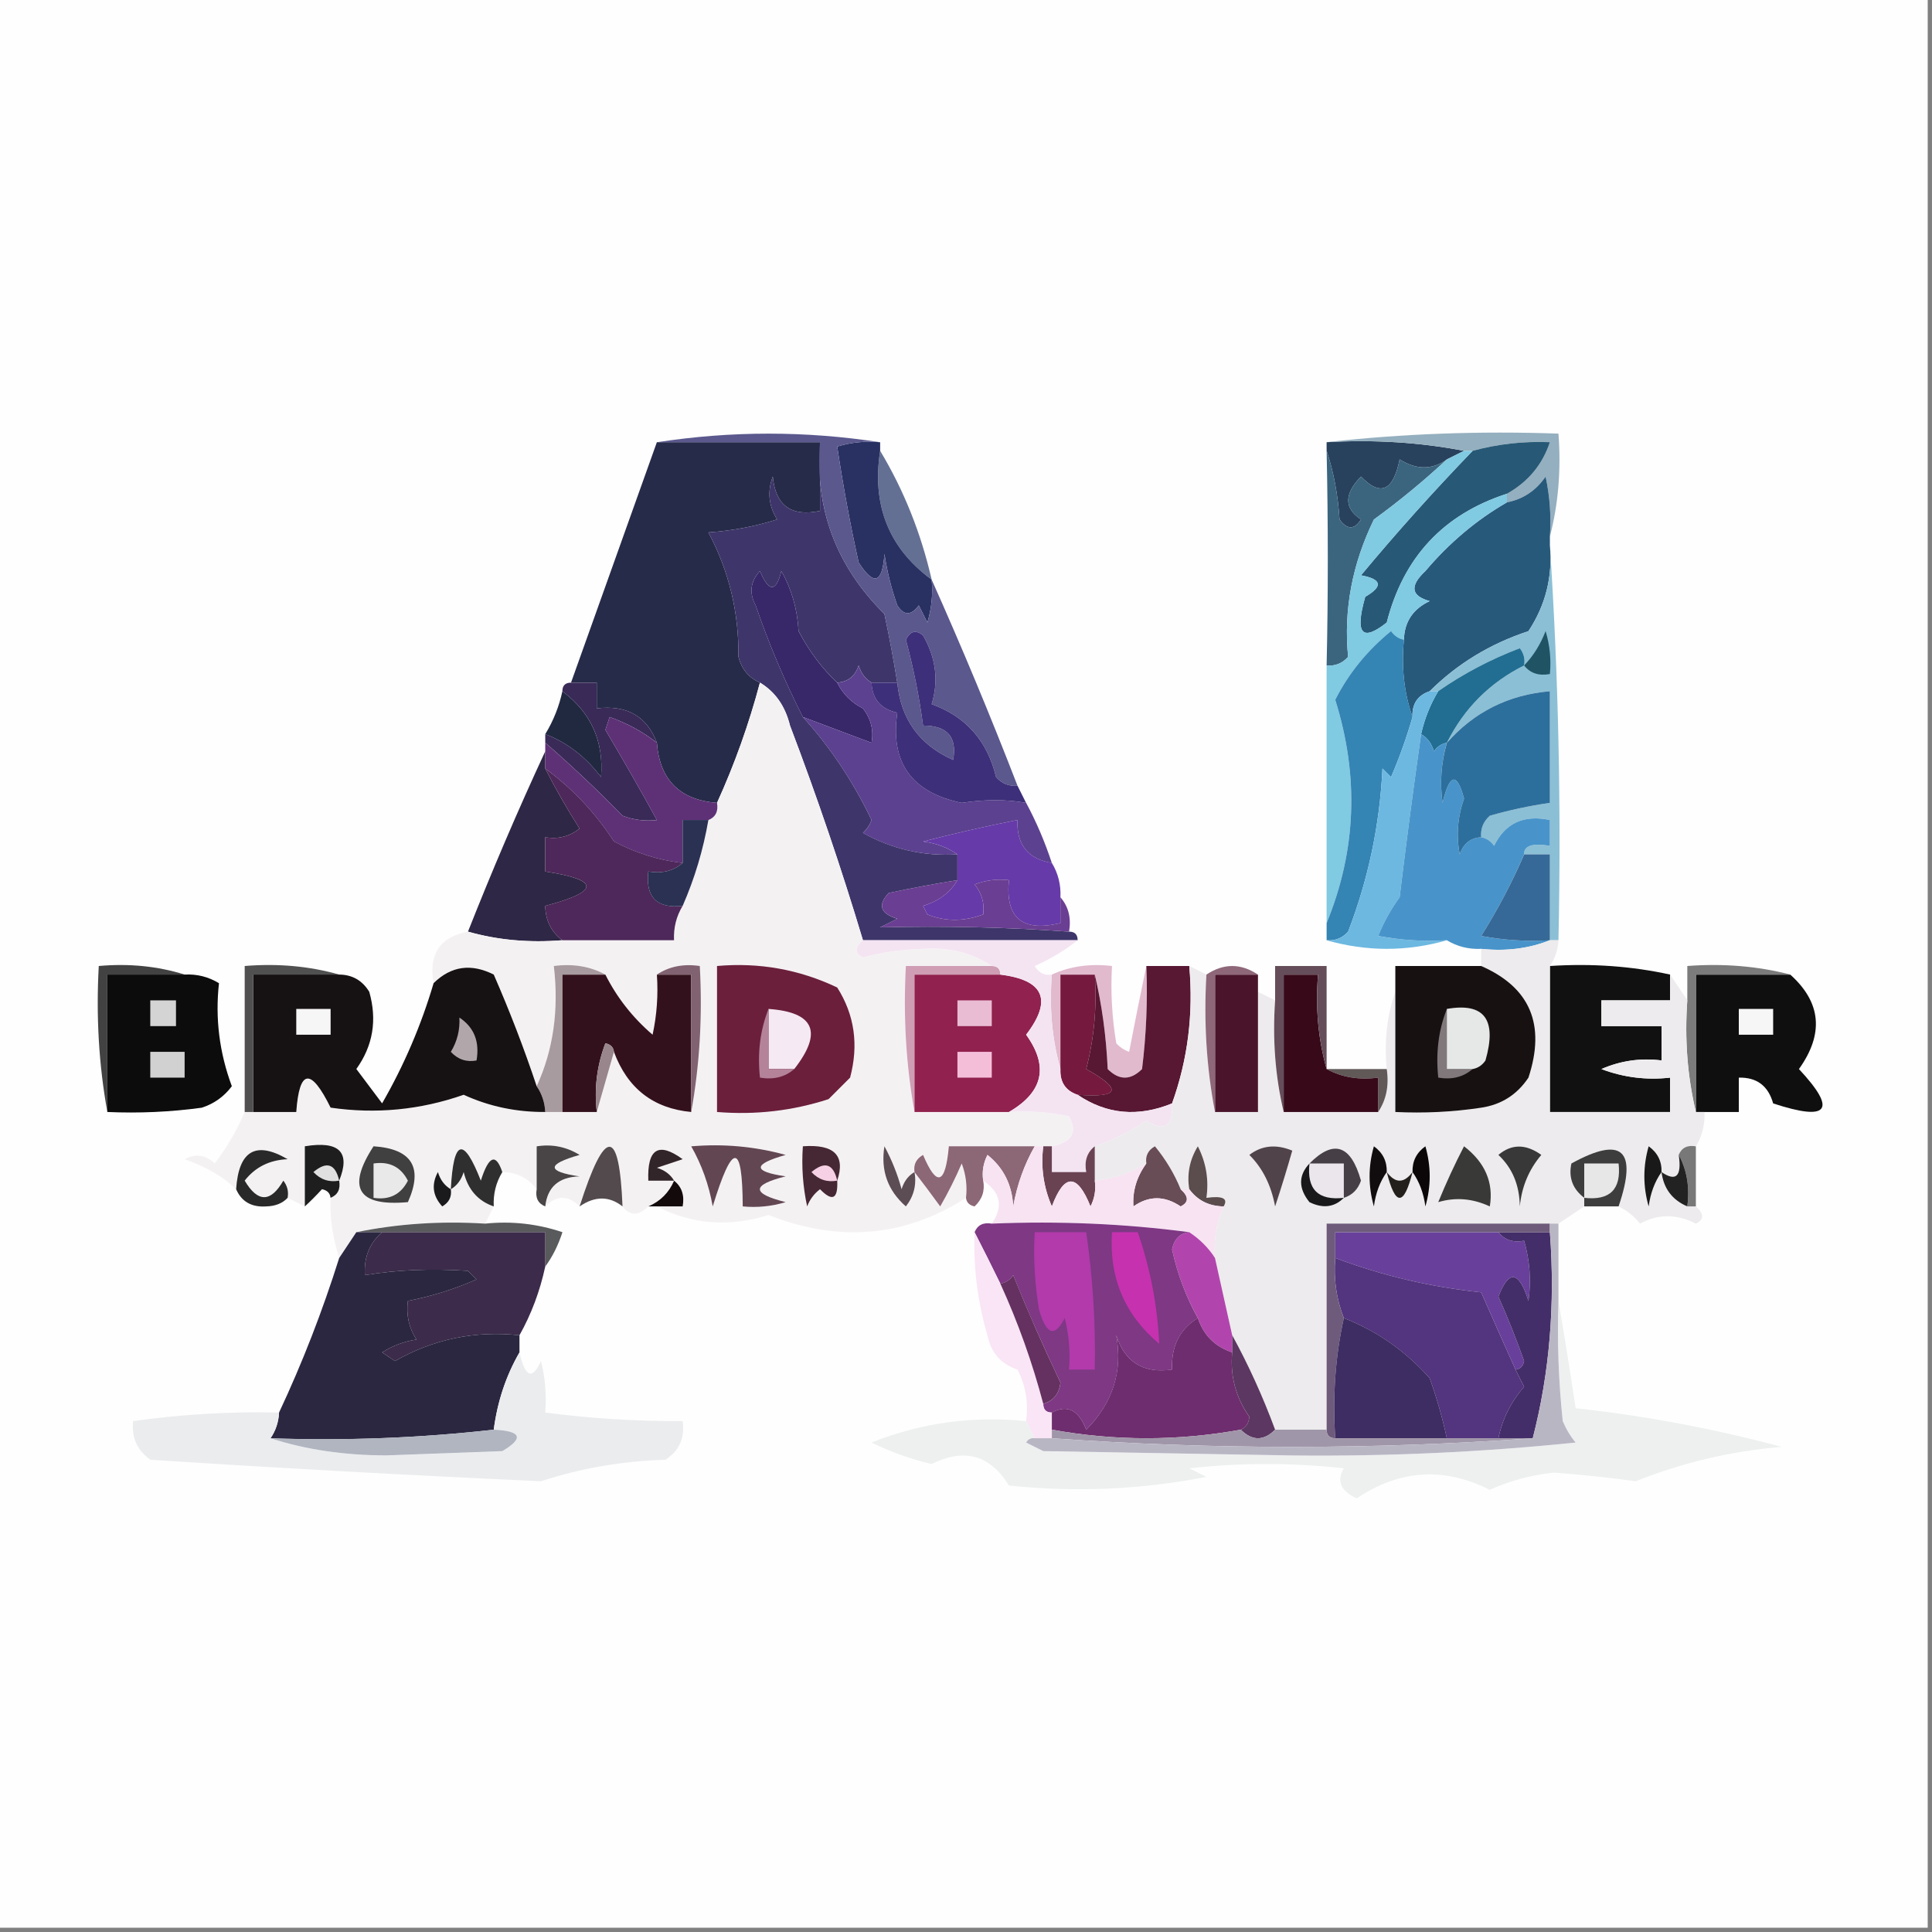 <svg width="32" height="32" viewBox="0 0 32 32" fill="none" xmlns="http://www.w3.org/2000/svg">
    <rect x="0" y="0" width="32" height="32" fill="#808080" stroke="none"/>
    <g clip-path="url(#clip0_2399_78)">
        <path fill-rule="evenodd" clip-rule="evenodd"
            d="M-0.071 -0.071C10.596 -0.071 21.262 -0.071 31.929 -0.071C31.929 10.595 31.929 21.262 31.929 31.929C21.262 31.929 10.596 31.929 -0.071 31.929C-0.071 21.262 -0.071 10.595 -0.071 -0.071Z"
            fill="#FEFEFE" />
        <path fill-rule="evenodd" clip-rule="evenodd"
            d="M21.973 7.467C21.973 7.419 21.973 7.372 21.973 7.324C22.759 7.279 23.518 7.326 24.249 7.467C24.154 7.514 24.059 7.561 23.965 7.609C23.722 7.785 23.462 7.785 23.182 7.609C23.077 8.133 22.864 8.228 22.542 7.893C22.261 8.182 22.261 8.419 22.542 8.604C22.432 8.777 22.314 8.777 22.187 8.604C22.161 8.197 22.09 7.818 21.973 7.467Z"
            fill="#28415D" />
        <path fill-rule="evenodd" clip-rule="evenodd"
            d="M21.973 7.324C23.227 7.183 24.508 7.136 25.813 7.182C25.858 7.78 25.811 8.349 25.671 8.889C25.694 8.554 25.671 8.222 25.6 7.893C25.439 8.127 25.226 8.269 24.96 8.32C24.96 8.273 24.96 8.225 24.96 8.178C25.311 7.981 25.548 7.697 25.671 7.324C25.235 7.306 24.808 7.353 24.391 7.467C24.344 7.467 24.296 7.467 24.249 7.467C23.518 7.326 22.759 7.279 21.973 7.324Z"
            fill="#94AFBF" />
        <path fill-rule="evenodd" clip-rule="evenodd"
            d="M24.96 8.178C23.909 8.518 23.245 9.229 22.969 10.311C22.556 10.639 22.438 10.496 22.613 9.884C22.912 9.711 22.888 9.593 22.542 9.529C23.131 8.821 23.748 8.134 24.391 7.467C24.808 7.353 25.235 7.306 25.671 7.324C25.548 7.696 25.311 7.981 24.96 8.178Z"
            fill="#275976" />
        <path fill-rule="evenodd" clip-rule="evenodd"
            d="M14.578 7.467C14.969 8.117 15.254 8.828 15.431 9.6C14.722 9.081 14.438 8.369 14.578 7.467Z"
            fill="#647093" />
        <path fill-rule="evenodd" clip-rule="evenodd"
            d="M14.578 7.325C14.578 7.372 14.578 7.42 14.578 7.467C14.438 8.37 14.723 9.081 15.431 9.6C15.454 9.842 15.43 10.079 15.36 10.311C15.313 10.217 15.265 10.122 15.218 10.027C15.091 10.199 14.972 10.199 14.862 10.027C14.764 9.751 14.693 9.466 14.649 9.174C14.617 9.663 14.475 9.711 14.222 9.316C14.08 8.675 13.962 8.035 13.867 7.396C14.099 7.326 14.336 7.302 14.578 7.325Z"
            fill="#283162" />
        <path fill-rule="evenodd" clip-rule="evenodd"
            d="M21.973 7.467C22.09 7.818 22.161 8.197 22.187 8.605C22.314 8.777 22.432 8.777 22.542 8.605C22.261 8.419 22.261 8.182 22.542 7.893C22.864 8.228 23.077 8.133 23.182 7.609C23.462 7.785 23.722 7.785 23.965 7.609C23.588 7.96 23.186 8.292 22.756 8.605C22.396 9.344 22.253 10.103 22.329 10.88C22.233 10.987 22.115 11.035 21.973 11.022C21.999 9.86 21.999 8.675 21.973 7.467Z"
            fill="#3B657E" />
        <path fill-rule="evenodd" clip-rule="evenodd"
            d="M25.671 8.889C25.671 8.937 25.671 8.984 25.671 9.031C25.719 9.548 25.601 10.022 25.316 10.454C24.683 10.662 24.138 10.994 23.68 11.449C23.48 11.516 23.385 11.659 23.395 11.876C23.256 11.479 23.209 11.053 23.253 10.596C23.262 10.298 23.404 10.085 23.68 9.956C23.369 9.87 23.345 9.704 23.609 9.458C24.003 8.992 24.454 8.612 24.96 8.32C25.226 8.269 25.439 8.127 25.6 7.894C25.671 8.222 25.694 8.554 25.671 8.889Z"
            fill="#27597B" />
        <path fill-rule="evenodd" clip-rule="evenodd"
            d="M24.249 7.467C24.296 7.467 24.344 7.467 24.391 7.467C23.748 8.134 23.131 8.821 22.542 9.529C22.888 9.593 22.912 9.712 22.613 9.885C22.438 10.496 22.556 10.639 22.969 10.311C23.245 9.229 23.909 8.518 24.96 8.178C24.96 8.225 24.96 8.273 24.96 8.32C24.454 8.612 24.004 8.991 23.609 9.458C23.346 9.704 23.369 9.87 23.68 9.956C23.404 10.085 23.262 10.298 23.253 10.596C23.166 10.58 23.095 10.533 23.04 10.454C22.643 10.778 22.335 11.157 22.116 11.591C22.513 12.857 22.465 14.089 21.973 15.289C21.973 13.867 21.973 12.445 21.973 11.022C22.115 11.035 22.233 10.987 22.329 10.88C22.253 10.103 22.396 9.344 22.756 8.605C23.186 8.292 23.588 7.96 23.965 7.609C24.059 7.562 24.154 7.514 24.249 7.467Z"
            fill="#80CAE2" />
        <path fill-rule="evenodd" clip-rule="evenodd"
            d="M25.671 9.031C25.813 11.187 25.86 13.368 25.813 15.573C25.766 15.573 25.718 15.573 25.671 15.573C25.671 15.099 25.671 14.625 25.671 14.151C25.529 14.151 25.387 14.151 25.244 14.151C25.238 14.008 25.38 13.961 25.671 14.009C25.671 13.867 25.671 13.725 25.671 13.582C25.238 13.491 24.93 13.633 24.747 14.009C24.692 13.93 24.621 13.883 24.533 13.867C24.521 13.725 24.569 13.607 24.675 13.511C25.004 13.417 25.336 13.346 25.671 13.298C25.671 12.682 25.671 12.065 25.671 11.449C24.984 11.508 24.415 11.793 23.964 12.302C24.25 11.733 24.676 11.306 25.244 11.022C25.263 10.917 25.239 10.822 25.173 10.738C24.69 10.92 24.239 11.157 23.822 11.449C23.775 11.449 23.727 11.449 23.68 11.449C24.138 10.994 24.683 10.662 25.316 10.454C25.601 10.022 25.719 9.548 25.671 9.031Z"
            fill="#8BBFD5" />
        <path fill-rule="evenodd" clip-rule="evenodd"
            d="M25.244 11.022C25.395 10.866 25.514 10.676 25.6 10.453C25.67 10.685 25.694 10.923 25.671 11.164C25.487 11.198 25.345 11.151 25.244 11.022Z"
            fill="#205465" />
        <path fill-rule="evenodd" clip-rule="evenodd"
            d="M10.88 7.324C11.781 7.324 12.681 7.324 13.582 7.324C13.582 7.703 13.582 8.083 13.582 8.462C13.104 8.563 12.844 8.373 12.8 7.893C12.707 8.14 12.731 8.377 12.871 8.604C12.5 8.721 12.121 8.792 11.733 8.818C12.074 9.457 12.24 10.144 12.231 10.88C12.285 11.085 12.403 11.227 12.587 11.306C12.405 11.992 12.168 12.656 11.876 13.298C11.259 13.249 10.927 12.918 10.88 12.302C10.714 11.863 10.382 11.673 9.884 11.733C9.884 11.591 9.884 11.449 9.884 11.306C9.742 11.306 9.6 11.306 9.458 11.306C9.931 9.981 10.405 8.653 10.88 7.324Z"
            fill="#262B49" />
        <path fill-rule="evenodd" clip-rule="evenodd"
            d="M13.867 11.307C13.959 11.493 14.101 11.636 14.293 11.734C14.425 11.903 14.473 12.092 14.436 12.303C14.056 12.16 13.677 12.018 13.298 11.876C12.998 11.285 12.737 10.669 12.516 10.027C12.405 9.822 12.428 9.632 12.587 9.458C12.735 9.812 12.853 9.812 12.942 9.458C13.112 9.76 13.207 10.092 13.227 10.454C13.403 10.789 13.617 11.074 13.867 11.307Z"
            fill="#382769" />
        <path fill-rule="evenodd" clip-rule="evenodd"
            d="M13.582 7.324C13.495 8.43 13.85 9.378 14.649 10.169C14.73 10.548 14.801 10.927 14.862 11.306C14.72 11.306 14.578 11.306 14.436 11.306C14.333 11.247 14.262 11.152 14.222 11.022C14.163 11.201 14.044 11.295 13.867 11.306C13.617 11.073 13.403 10.789 13.227 10.453C13.207 10.091 13.112 9.76 12.942 9.458C12.853 9.812 12.735 9.812 12.587 9.458C12.428 9.631 12.405 9.821 12.516 10.026C12.737 10.668 12.998 11.285 13.298 11.875C13.754 12.379 14.133 12.948 14.436 13.582C14.406 13.665 14.358 13.736 14.293 13.795C14.78 14.066 15.302 14.185 15.858 14.151C15.858 14.293 15.858 14.435 15.858 14.578C15.479 14.639 15.1 14.71 14.72 14.791C14.533 14.989 14.581 15.132 14.862 15.218C14.767 15.265 14.673 15.312 14.578 15.36C15.627 15.333 16.669 15.357 17.707 15.431C17.802 15.431 17.849 15.478 17.849 15.573C16.664 15.573 15.479 15.573 14.293 15.573C13.935 14.379 13.532 13.194 13.085 12.018C13.006 11.696 12.841 11.459 12.587 11.306C12.403 11.227 12.285 11.085 12.231 10.88C12.24 10.144 12.074 9.457 11.733 8.818C12.121 8.792 12.5 8.721 12.871 8.604C12.731 8.377 12.707 8.14 12.8 7.893C12.844 8.373 13.104 8.563 13.582 8.462C13.582 8.083 13.582 7.703 13.582 7.324Z"
            fill="#3E366A" />
        <path fill-rule="evenodd" clip-rule="evenodd"
            d="M25.244 11.022C24.677 11.305 24.25 11.732 23.965 12.302C23.877 12.318 23.806 12.365 23.751 12.444C23.712 12.314 23.64 12.219 23.538 12.159C23.594 11.906 23.689 11.669 23.822 11.448C24.24 11.157 24.69 10.92 25.173 10.737C25.239 10.822 25.263 10.917 25.244 11.022Z"
            fill="#216E92" />
        <path fill-rule="evenodd" clip-rule="evenodd"
            d="M10.88 7.325C12.113 7.135 13.345 7.135 14.578 7.325C14.336 7.302 14.099 7.326 13.867 7.396C13.962 8.035 14.08 8.675 14.222 9.316C14.475 9.711 14.617 9.663 14.649 9.174C14.693 9.466 14.764 9.751 14.862 10.027C14.972 10.199 15.091 10.199 15.218 10.027C15.265 10.122 15.312 10.217 15.36 10.312C15.43 10.079 15.454 9.842 15.431 9.6C15.93 10.716 16.404 11.854 16.853 13.014C16.712 13.026 16.593 12.979 16.498 12.871C16.354 12.271 15.998 11.868 15.431 11.663C15.55 11.277 15.502 10.898 15.289 10.525C15.17 10.427 15.076 10.451 15.004 10.596C15.13 11.064 15.225 11.538 15.289 12.018C15.69 12.018 15.855 12.207 15.787 12.587C15.228 12.338 14.92 11.911 14.862 11.307C14.8 10.928 14.729 10.549 14.649 10.169C13.85 9.379 13.495 8.431 13.582 7.325C12.681 7.325 11.781 7.325 10.88 7.325Z"
            fill="#5A588D" />
        <path fill-rule="evenodd" clip-rule="evenodd"
            d="M23.253 10.595C23.209 11.052 23.257 11.479 23.396 11.875C23.299 12.211 23.181 12.543 23.04 12.871C22.993 12.823 22.945 12.776 22.898 12.729C22.853 13.663 22.663 14.563 22.329 15.431C22.233 15.538 22.115 15.585 21.973 15.573C21.973 15.478 21.973 15.383 21.973 15.289C22.465 14.089 22.513 12.856 22.116 11.591C22.335 11.157 22.643 10.777 23.04 10.453C23.095 10.532 23.166 10.58 23.253 10.595Z"
            fill="#3484B4" />
        <path fill-rule="evenodd" clip-rule="evenodd"
            d="M9.315 11.449C9.789 11.804 10.003 12.278 9.955 12.871C9.701 12.535 9.393 12.298 9.031 12.16C9.165 11.94 9.26 11.703 9.315 11.449Z"
            fill="#212941" />
        <path fill-rule="evenodd" clip-rule="evenodd"
            d="M14.436 11.307C14.446 11.579 14.588 11.745 14.862 11.805C14.742 12.628 15.098 13.126 15.929 13.298C16.315 13.239 16.671 13.239 16.996 13.298C17.163 13.608 17.305 13.94 17.422 14.294C17.024 14.227 16.835 13.99 16.853 13.582C16.332 13.685 15.811 13.803 15.289 13.938C15.511 13.968 15.7 14.039 15.858 14.151C15.302 14.185 14.78 14.067 14.293 13.796C14.358 13.737 14.406 13.666 14.436 13.582C14.133 12.949 13.754 12.38 13.298 11.876C13.677 12.018 14.056 12.16 14.436 12.303C14.473 12.092 14.425 11.903 14.293 11.734C14.101 11.636 13.959 11.493 13.867 11.307C14.044 11.296 14.163 11.201 14.222 11.023C14.262 11.153 14.333 11.248 14.436 11.307Z"
            fill="#5C4190" />
        <path fill-rule="evenodd" clip-rule="evenodd"
            d="M16.853 13.014C16.901 13.109 16.948 13.203 16.995 13.298C16.671 13.239 16.315 13.239 15.929 13.298C15.097 13.126 14.742 12.628 14.862 11.805C14.588 11.745 14.446 11.579 14.435 11.307C14.578 11.307 14.72 11.307 14.862 11.307C14.92 11.911 15.228 12.338 15.787 12.587C15.856 12.207 15.69 12.018 15.289 12.018C15.225 11.538 15.13 11.064 15.004 10.596C15.076 10.451 15.171 10.427 15.289 10.525C15.502 10.898 15.55 11.277 15.431 11.663C15.998 11.868 16.354 12.271 16.498 12.871C16.593 12.979 16.712 13.026 16.853 13.014Z"
            fill="#3E2F7A" />
        <path fill-rule="evenodd" clip-rule="evenodd"
            d="M9.031 12.444C9.031 12.539 9.031 12.634 9.031 12.729C9.197 13.058 9.387 13.389 9.6 13.724C9.431 13.856 9.241 13.904 9.031 13.867C9.031 14.056 9.031 14.246 9.031 14.435C9.94 14.574 9.94 14.764 9.031 15.004C9.035 15.246 9.13 15.436 9.316 15.573C8.765 15.618 8.244 15.571 7.751 15.431C8.153 14.414 8.579 13.418 9.031 12.444Z"
            fill="#2E2745" />
        <path fill-rule="evenodd" clip-rule="evenodd"
            d="M9.315 11.449C9.315 11.354 9.363 11.307 9.458 11.307C9.6 11.307 9.742 11.307 9.884 11.307C9.884 11.449 9.884 11.591 9.884 11.733C10.382 11.673 10.714 11.863 10.88 12.302C10.646 12.12 10.385 11.978 10.098 11.876C10.074 11.947 10.05 12.018 10.027 12.089C10.326 12.593 10.611 13.091 10.88 13.582C10.685 13.604 10.495 13.581 10.311 13.511C9.899 13.089 9.473 12.686 9.031 12.302C9.031 12.255 9.031 12.207 9.031 12.16C9.393 12.298 9.701 12.535 9.955 12.871C10.003 12.277 9.789 11.803 9.315 11.449Z"
            fill="#392A58" />
        <path fill-rule="evenodd" clip-rule="evenodd"
            d="M23.68 11.449C23.727 11.449 23.775 11.449 23.822 11.449C23.688 11.67 23.594 11.907 23.538 12.16C23.412 13.039 23.294 13.94 23.182 14.863C23.037 15.06 22.919 15.274 22.827 15.503C23.203 15.573 23.582 15.597 23.965 15.574C23.301 15.763 22.637 15.763 21.973 15.574C22.115 15.586 22.233 15.538 22.329 15.431C22.663 14.564 22.853 13.663 22.898 12.729C22.945 12.777 22.993 12.824 23.04 12.871C23.181 12.543 23.299 12.211 23.396 11.876C23.385 11.659 23.48 11.517 23.68 11.449Z"
            fill="#6CB8E1" />
        <path fill-rule="evenodd" clip-rule="evenodd"
            d="M23.538 12.16C23.64 12.22 23.712 12.314 23.751 12.445C23.806 12.366 23.877 12.318 23.964 12.302C23.87 12.632 23.846 12.964 23.893 13.298C24.012 12.809 24.131 12.785 24.249 13.227C24.142 13.533 24.118 13.841 24.178 14.151C24.237 13.973 24.355 13.878 24.533 13.867C24.621 13.883 24.692 13.93 24.747 14.009C24.93 13.633 25.238 13.491 25.671 13.582C25.671 13.725 25.671 13.867 25.671 14.009C25.38 13.961 25.238 14.008 25.244 14.151C25.045 14.614 24.808 15.065 24.533 15.502C24.91 15.573 25.289 15.597 25.671 15.573C25.323 15.712 24.944 15.759 24.533 15.716C24.326 15.725 24.136 15.678 23.964 15.573C23.582 15.597 23.203 15.573 22.827 15.502C22.919 15.274 23.037 15.06 23.182 14.862C23.294 13.94 23.412 13.039 23.538 12.16Z"
            fill="#4894CA" />
        <path fill-rule="evenodd" clip-rule="evenodd"
            d="M24.533 13.867C24.356 13.878 24.237 13.973 24.178 14.151C24.118 13.841 24.142 13.533 24.249 13.227C24.131 12.785 24.012 12.809 23.893 13.298C23.846 12.964 23.87 12.632 23.965 12.303C24.415 11.793 24.984 11.508 25.671 11.449C25.671 12.066 25.671 12.682 25.671 13.298C25.336 13.346 25.005 13.417 24.676 13.511C24.569 13.607 24.521 13.725 24.533 13.867Z"
            fill="#2D6F9C" />
        <path fill-rule="evenodd" clip-rule="evenodd"
            d="M12.587 11.307C12.841 11.459 13.006 11.696 13.085 12.018C13.532 13.194 13.935 14.38 14.293 15.573C14.156 15.696 14.156 15.791 14.293 15.858C14.617 15.771 14.949 15.724 15.289 15.716C15.72 15.685 16.099 15.78 16.427 16C15.953 16 15.479 16 15.005 16C14.959 16.833 15.006 17.639 15.147 18.418C15.668 18.418 16.19 18.418 16.711 18.418C17.046 18.395 17.378 18.418 17.707 18.489C17.854 18.752 17.759 18.918 17.422 18.987C17.375 18.987 17.327 18.987 17.28 18.987C17.233 18.987 17.185 18.987 17.138 18.987C16.664 18.987 16.19 18.987 15.716 18.987C15.659 19.62 15.517 19.668 15.289 19.129C15.175 19.194 15.128 19.289 15.147 19.413C15.286 19.593 15.428 19.783 15.573 19.982C15.705 19.753 15.824 19.516 15.929 19.271C15.999 19.455 16.022 19.645 16 19.84C14.988 20.489 13.897 20.584 12.729 20.124C12.077 20.328 11.461 20.281 10.88 19.982C11.022 19.982 11.165 19.982 11.307 19.982C11.341 19.799 11.293 19.656 11.165 19.555C11.079 19.755 10.937 19.897 10.738 19.982C10.574 20.142 10.432 20.142 10.311 19.982C10.258 18.665 10.021 18.665 9.6 19.982C9.41 19.793 9.221 19.793 9.031 19.982C9.068 19.659 9.257 19.492 9.6 19.484C9.051 19.404 9.051 19.285 9.6 19.129C9.38 18.994 9.143 18.946 8.889 18.987C8.889 19.224 8.889 19.461 8.889 19.698C8.751 19.512 8.562 19.417 8.32 19.413C8.214 19.095 8.095 19.143 7.965 19.555C7.676 18.819 7.51 18.866 7.467 19.698C7.569 19.638 7.64 19.544 7.68 19.413C7.751 19.704 7.917 19.894 8.178 19.982C8.13 20.077 8.083 20.172 8.036 20.267C7.297 20.221 6.586 20.268 5.902 20.409C5.807 20.551 5.713 20.693 5.618 20.835C5.509 20.493 5.461 20.161 5.476 19.84C5.595 19.791 5.642 19.697 5.618 19.555C5.81 19.082 5.62 18.893 5.049 18.987C5.049 19.318 5.049 19.65 5.049 19.982C4.954 19.935 4.859 19.887 4.765 19.84C4.783 19.735 4.759 19.64 4.693 19.555C4.483 19.92 4.269 19.92 4.053 19.555C4.226 19.332 4.463 19.214 4.765 19.2C4.238 18.892 3.953 19.058 3.911 19.698C3.705 19.495 3.421 19.329 3.058 19.2C3.24 19.103 3.406 19.126 3.556 19.271C3.759 19.006 3.925 18.721 4.053 18.418C4.101 18.418 4.148 18.418 4.196 18.418C4.433 18.418 4.67 18.418 4.907 18.418C4.958 17.704 5.148 17.681 5.476 18.347C6.226 18.455 6.961 18.384 7.68 18.133C8.101 18.327 8.551 18.421 9.031 18.418C9.126 18.418 9.221 18.418 9.316 18.418C9.505 18.418 9.695 18.418 9.885 18.418C9.979 18.086 10.074 17.754 10.169 17.422C10.394 18.028 10.821 18.36 11.449 18.418C11.59 17.639 11.637 16.833 11.591 16C11.319 15.96 11.082 16.007 10.88 16.142C10.903 16.477 10.88 16.809 10.809 17.138C10.478 16.853 10.218 16.521 10.027 16.142C9.776 16.006 9.491 15.958 9.173 16C9.259 16.728 9.164 17.392 8.889 17.991C8.681 17.367 8.444 16.751 8.178 16.142C7.803 15.953 7.471 16 7.182 16.284C7.096 15.804 7.285 15.52 7.751 15.431C8.244 15.571 8.765 15.618 9.316 15.573C9.932 15.573 10.548 15.573 11.165 15.573C11.155 15.366 11.202 15.176 11.307 15.004C11.506 14.549 11.648 14.075 11.733 13.582C11.853 13.534 11.9 13.439 11.876 13.298C12.168 12.656 12.405 11.993 12.587 11.307Z"
            fill="#F4F1F3" />
        <path fill-rule="evenodd" clip-rule="evenodd"
            d="M10.88 12.303C10.927 12.918 11.259 13.25 11.876 13.298C11.9 13.439 11.852 13.534 11.733 13.583C11.591 13.583 11.449 13.583 11.307 13.583C11.307 13.82 11.307 14.057 11.307 14.294C10.907 14.247 10.527 14.129 10.169 13.938C9.861 13.464 9.481 13.061 9.031 12.729C9.031 12.634 9.031 12.54 9.031 12.445C9.031 12.398 9.031 12.35 9.031 12.303C9.473 12.687 9.899 13.09 10.311 13.511C10.495 13.581 10.685 13.605 10.88 13.583C10.611 13.091 10.326 12.593 10.027 12.089C10.05 12.018 10.074 11.947 10.098 11.876C10.385 11.979 10.646 12.121 10.88 12.303Z"
            fill="#5E3177" />
        <path fill-rule="evenodd" clip-rule="evenodd"
            d="M9.031 12.729C9.481 13.06 9.861 13.463 10.169 13.937C10.527 14.128 10.907 14.247 11.307 14.293C11.155 14.426 10.965 14.473 10.738 14.435C10.69 14.862 10.88 15.051 11.307 15.004C11.202 15.176 11.155 15.366 11.164 15.573C10.548 15.573 9.932 15.573 9.315 15.573C9.13 15.435 9.035 15.246 9.031 15.004C9.94 14.763 9.94 14.574 9.031 14.435C9.031 14.246 9.031 14.056 9.031 13.866C9.241 13.904 9.431 13.856 9.6 13.724C9.387 13.389 9.197 13.057 9.031 12.729Z"
            fill="#4E285A" />
        <path fill-rule="evenodd" clip-rule="evenodd"
            d="M17.422 14.293C17.526 14.465 17.574 14.655 17.564 14.862C17.564 15.004 17.564 15.146 17.564 15.289C16.933 15.442 16.649 15.204 16.711 14.578C16.516 14.555 16.326 14.579 16.142 14.649C16.261 14.793 16.309 14.959 16.284 15.146C15.964 15.265 15.656 15.265 15.36 15.146C15.336 15.099 15.313 15.052 15.289 15.004C15.549 14.925 15.739 14.783 15.858 14.578C15.858 14.435 15.858 14.293 15.858 14.151C15.7 14.039 15.51 13.967 15.289 13.938C15.81 13.803 16.332 13.684 16.853 13.582C16.835 13.99 17.024 14.227 17.422 14.293Z"
            fill="#663AA9" />
        <path fill-rule="evenodd" clip-rule="evenodd"
            d="M11.733 13.582C11.648 14.075 11.506 14.549 11.307 15.004C10.88 15.052 10.69 14.862 10.738 14.435C10.965 14.473 11.155 14.426 11.307 14.293C11.307 14.056 11.307 13.819 11.307 13.582C11.449 13.582 11.591 13.582 11.733 13.582Z"
            fill="#2A3153" />
        <path fill-rule="evenodd" clip-rule="evenodd"
            d="M25.245 14.151C25.387 14.151 25.529 14.151 25.671 14.151C25.671 14.625 25.671 15.1 25.671 15.574C25.289 15.597 24.91 15.573 24.533 15.502C24.808 15.065 25.045 14.614 25.245 14.151Z"
            fill="#366997" />
        <path fill-rule="evenodd" clip-rule="evenodd"
            d="M15.858 14.578C15.739 14.783 15.55 14.925 15.289 15.004C15.313 15.052 15.336 15.099 15.36 15.146C15.656 15.265 15.964 15.265 16.285 15.146C16.309 14.958 16.261 14.792 16.142 14.649C16.326 14.579 16.516 14.555 16.711 14.578C16.649 15.204 16.933 15.441 17.564 15.289C17.564 15.146 17.564 15.004 17.564 14.862C17.697 15.014 17.745 15.203 17.707 15.431C16.669 15.357 15.627 15.333 14.578 15.36C14.673 15.312 14.768 15.265 14.862 15.217C14.581 15.131 14.533 14.989 14.72 14.791C15.1 14.71 15.479 14.639 15.858 14.578Z"
            fill="#6A3E92" />
        <path fill-rule="evenodd" clip-rule="evenodd"
            d="M3.058 16.142C3.261 16.131 3.451 16.178 3.627 16.285C3.562 16.868 3.634 17.437 3.84 17.991C3.712 18.162 3.546 18.281 3.342 18.347C2.823 18.418 2.301 18.441 1.778 18.418C1.778 17.659 1.778 16.901 1.778 16.142C2.204 16.142 2.631 16.142 3.058 16.142Z"
            fill="#0C0C0C" />
        <path fill-rule="evenodd" clip-rule="evenodd"
            d="M25.671 16C26.363 15.955 27.026 16.002 27.662 16.142C27.662 16.285 27.662 16.427 27.662 16.569C27.283 16.569 26.904 16.569 26.524 16.569C26.524 16.711 26.524 16.853 26.524 16.996C26.856 16.996 27.188 16.996 27.52 16.996C27.52 17.185 27.52 17.375 27.52 17.564C27.175 17.521 26.843 17.568 26.524 17.707C26.892 17.846 27.272 17.893 27.662 17.849C27.662 18.038 27.662 18.228 27.662 18.418C26.998 18.418 26.335 18.418 25.671 18.418C25.671 17.612 25.671 16.806 25.671 16Z"
            fill="#111111" />
        <path fill-rule="evenodd" clip-rule="evenodd"
            d="M29.653 16.143C30.166 16.603 30.213 17.124 29.796 17.707C30.433 18.389 30.291 18.579 29.369 18.276C29.287 17.984 29.097 17.842 28.8 17.849C28.8 18.039 28.8 18.229 28.8 18.418C28.61 18.418 28.421 18.418 28.231 18.418C28.184 18.418 28.136 18.418 28.089 18.418C28.089 17.66 28.089 16.901 28.089 16.143C28.61 16.143 29.132 16.143 29.653 16.143Z"
            fill="#0F0F0F" />
        <path fill-rule="evenodd" clip-rule="evenodd"
            d="M2.489 16.569C2.631 16.569 2.773 16.569 2.915 16.569C2.915 16.712 2.915 16.854 2.915 16.996C2.773 16.996 2.631 16.996 2.489 16.996C2.489 16.854 2.489 16.712 2.489 16.569Z"
            fill="#D4D4D4" />
        <path fill-rule="evenodd" clip-rule="evenodd"
            d="M10.027 16.142C9.79 16.142 9.553 16.142 9.316 16.142C9.316 16.901 9.316 17.659 9.316 18.418C9.221 18.418 9.126 18.418 9.031 18.418C9.023 18.26 8.976 18.118 8.889 17.991C9.164 17.392 9.259 16.728 9.173 16C9.491 15.958 9.776 16.006 10.027 16.142Z"
            fill="#A89B9F" />
        <path fill-rule="evenodd" clip-rule="evenodd"
            d="M5.618 16.142C5.144 16.142 4.67 16.142 4.195 16.142C4.195 16.9 4.195 17.659 4.195 18.418C4.148 18.418 4.101 18.418 4.053 18.418C4.053 17.611 4.053 16.806 4.053 16C4.604 15.955 5.125 16.002 5.618 16.142Z"
            fill="#505050" />
        <path fill-rule="evenodd" clip-rule="evenodd"
            d="M28.8 16.711C28.99 16.711 29.179 16.711 29.369 16.711C29.369 16.853 29.369 16.995 29.369 17.138C29.179 17.138 28.99 17.138 28.8 17.138C28.8 16.995 28.8 16.853 28.8 16.711Z"
            fill="#F6F6F6" />
        <path fill-rule="evenodd" clip-rule="evenodd"
            d="M3.058 16.142C2.631 16.142 2.204 16.142 1.778 16.142C1.778 16.9 1.778 17.659 1.778 18.417C1.637 17.639 1.59 16.833 1.636 16C2.139 15.955 2.613 16.003 3.058 16.142Z"
            fill="#424242" />
        <path fill-rule="evenodd" clip-rule="evenodd"
            d="M16.427 16C16.521 16 16.569 16.047 16.569 16.142C16.095 16.142 15.621 16.142 15.147 16.142C15.147 16.901 15.147 17.659 15.147 18.418C15.006 17.639 14.959 16.833 15.004 16C15.479 16 15.953 16 16.427 16Z"
            fill="#CF9EB4" />
        <path fill-rule="evenodd" clip-rule="evenodd"
            d="M10.027 16.143C10.218 16.522 10.478 16.854 10.809 17.138C10.88 16.81 10.903 16.478 10.88 16.143C11.07 16.143 11.259 16.143 11.449 16.143C11.449 16.901 11.449 17.66 11.449 18.418C10.821 18.36 10.394 18.028 10.169 17.423C10.161 17.345 10.113 17.298 10.027 17.28C9.887 17.648 9.84 18.027 9.885 18.418C9.695 18.418 9.505 18.418 9.316 18.418C9.316 17.66 9.316 16.901 9.316 16.143C9.553 16.143 9.79 16.143 10.027 16.143Z"
            fill="#33111C" />
        <path fill-rule="evenodd" clip-rule="evenodd"
            d="M29.653 16.142C29.132 16.142 28.61 16.142 28.089 16.142C28.089 16.901 28.089 17.659 28.089 18.418C27.949 17.83 27.901 17.213 27.947 16.569C27.947 16.379 27.947 16.189 27.947 16C28.544 15.955 29.113 16.002 29.653 16.142Z"
            fill="#7B7B7B" />
        <path fill-rule="evenodd" clip-rule="evenodd"
            d="M16.569 16.143C17.294 16.232 17.436 16.564 16.996 17.138C17.374 17.663 17.279 18.089 16.711 18.418C16.19 18.418 15.668 18.418 15.147 18.418C15.147 17.66 15.147 16.901 15.147 16.143C15.621 16.143 16.095 16.143 16.569 16.143Z"
            fill="#91214E" />
        <path fill-rule="evenodd" clip-rule="evenodd"
            d="M15.858 16.569C16.047 16.569 16.237 16.569 16.427 16.569C16.427 16.712 16.427 16.854 16.427 16.996C16.237 16.996 16.047 16.996 15.858 16.996C15.858 16.854 15.858 16.712 15.858 16.569Z"
            fill="#E9BCD4" />
        <path fill-rule="evenodd" clip-rule="evenodd"
            d="M18.987 16C19.01 16.571 18.987 17.139 18.916 17.706C18.726 17.896 18.536 17.896 18.347 17.706C18.322 17.158 18.25 16.636 18.133 16.142C17.944 16.142 17.754 16.142 17.565 16.142C17.565 16.663 17.565 17.185 17.565 17.706C17.425 17.214 17.378 16.692 17.422 16.142C17.722 16.004 18.054 15.957 18.418 16C18.394 16.429 18.418 16.856 18.489 17.28C18.548 17.345 18.619 17.392 18.702 17.422C18.797 16.927 18.892 16.453 18.987 16Z"
            fill="#E1BACE" />
        <path fill-rule="evenodd" clip-rule="evenodd"
            d="M2.489 17.422C2.678 17.422 2.868 17.422 3.058 17.422C3.058 17.564 3.058 17.706 3.058 17.849C2.868 17.849 2.678 17.849 2.489 17.849C2.489 17.706 2.489 17.564 2.489 17.422Z"
            fill="#D1D1D1" />
        <path fill-rule="evenodd" clip-rule="evenodd"
            d="M15.858 17.422C16.047 17.422 16.237 17.422 16.427 17.422C16.427 17.564 16.427 17.706 16.427 17.849C16.237 17.849 16.047 17.849 15.858 17.849C15.858 17.706 15.858 17.564 15.858 17.422Z"
            fill="#F4BED9" />
        <path fill-rule="evenodd" clip-rule="evenodd"
            d="M8.889 17.991C8.976 18.118 9.023 18.26 9.031 18.418C8.551 18.421 8.101 18.326 7.68 18.133C6.961 18.384 6.226 18.455 5.476 18.346C5.148 17.681 4.958 17.704 4.907 18.418C4.67 18.418 4.433 18.418 4.196 18.418C4.196 17.659 4.196 16.901 4.196 16.142C4.67 16.142 5.144 16.142 5.618 16.142C5.834 16.144 6 16.238 6.116 16.427C6.249 16.895 6.178 17.321 5.902 17.706C6.044 17.896 6.187 18.086 6.329 18.275C6.693 17.643 6.977 16.979 7.182 16.284C7.471 16 7.803 15.953 8.178 16.142C8.444 16.751 8.681 17.367 8.889 17.991Z"
            fill="#161112" />
        <path fill-rule="evenodd" clip-rule="evenodd"
            d="M7.609 16.854C7.852 17.015 7.947 17.252 7.893 17.565C7.726 17.596 7.584 17.548 7.467 17.422C7.573 17.247 7.62 17.057 7.609 16.854Z"
            fill="#B1A7AA" />
        <path fill-rule="evenodd" clip-rule="evenodd"
            d="M4.907 16.711C5.096 16.711 5.286 16.711 5.476 16.711C5.476 16.853 5.476 16.995 5.476 17.138C5.286 17.138 5.096 17.138 4.907 17.138C4.907 16.995 4.907 16.853 4.907 16.711Z"
            fill="#F6F6F6" />
        <path fill-rule="evenodd" clip-rule="evenodd"
            d="M10.88 16.142C11.082 16.007 11.319 15.96 11.591 16C11.637 16.833 11.589 17.639 11.449 18.418C11.449 17.66 11.449 16.901 11.449 16.142C11.259 16.142 11.069 16.142 10.88 16.142Z"
            fill="#816271" />
        <path fill-rule="evenodd" clip-rule="evenodd"
            d="M18.133 16.143C18.17 16.674 18.123 17.196 17.991 17.707C18.596 18.043 18.549 18.186 17.849 18.134C17.649 18.066 17.554 17.924 17.564 17.707C17.564 17.186 17.564 16.664 17.564 16.143C17.754 16.143 17.944 16.143 18.133 16.143Z"
            fill="#76193F" />
        <path fill-rule="evenodd" clip-rule="evenodd"
            d="M18.987 16C19.224 16 19.461 16 19.698 16C19.769 16.791 19.674 17.549 19.413 18.276C18.849 18.506 18.328 18.458 17.849 18.133C18.549 18.185 18.596 18.043 17.991 17.707C18.123 17.195 18.17 16.674 18.133 16.142C18.25 16.637 18.322 17.158 18.347 17.707C18.536 17.896 18.726 17.896 18.916 17.707C18.986 17.14 19.01 16.571 18.987 16Z"
            fill="#581733" />
        <path fill-rule="evenodd" clip-rule="evenodd"
            d="M11.876 16C12.574 15.938 13.238 16.057 13.867 16.356C14.154 16.809 14.225 17.306 14.08 17.849C13.961 17.968 13.843 18.086 13.724 18.205C13.127 18.399 12.511 18.47 11.876 18.418C11.876 17.612 11.876 16.806 11.876 16Z"
            fill="#6B1F3B" />
        <path fill-rule="evenodd" clip-rule="evenodd"
            d="M12.729 16.711C13.49 16.765 13.632 17.097 13.156 17.706C13.013 17.706 12.871 17.706 12.729 17.706C12.729 17.375 12.729 17.043 12.729 16.711Z"
            fill="#F5E9F3" />
        <path fill-rule="evenodd" clip-rule="evenodd"
            d="M12.729 16.711C12.729 17.043 12.729 17.375 12.729 17.706C12.871 17.706 13.013 17.706 13.156 17.706C13.004 17.839 12.814 17.887 12.587 17.849C12.543 17.438 12.591 17.059 12.729 16.711Z"
            fill="#B48399" />
        <path fill-rule="evenodd" clip-rule="evenodd"
            d="M10.169 17.422C10.074 17.754 9.979 18.086 9.884 18.418C9.84 18.027 9.887 17.648 10.027 17.28C10.113 17.298 10.16 17.345 10.169 17.422Z"
            fill="#98868C" />
        <path fill-rule="evenodd" clip-rule="evenodd"
            d="M14.293 15.573C15.479 15.573 16.664 15.573 17.849 15.573C17.639 15.74 17.402 15.883 17.138 16C17.203 16.113 17.298 16.161 17.422 16.142C17.378 16.693 17.425 17.214 17.564 17.707C17.554 17.924 17.649 18.066 17.849 18.133C18.328 18.458 18.849 18.506 19.413 18.276C19.43 18.66 19.288 18.755 18.987 18.56C18.71 18.745 18.426 18.887 18.133 18.987C18.005 19.087 17.957 19.23 17.991 19.413C17.802 19.413 17.612 19.413 17.422 19.413C17.422 19.271 17.422 19.129 17.422 18.987C17.759 18.918 17.854 18.752 17.707 18.489C17.378 18.418 17.046 18.395 16.711 18.418C17.279 18.089 17.374 17.662 16.996 17.138C17.436 16.563 17.294 16.231 16.569 16.142C16.569 16.047 16.522 16 16.427 16C16.099 15.78 15.72 15.685 15.289 15.716C14.949 15.724 14.617 15.771 14.293 15.858C14.156 15.791 14.156 15.696 14.293 15.573Z"
            fill="#F4E4F2" />
        <path fill-rule="evenodd" clip-rule="evenodd"
            d="M25.671 15.573C25.718 15.573 25.766 15.573 25.813 15.573C25.805 15.731 25.758 15.873 25.671 16C25.671 16.806 25.671 17.612 25.671 18.418C26.335 18.418 26.998 18.418 27.662 18.418C27.662 18.228 27.662 18.038 27.662 17.849C27.271 17.893 26.892 17.846 26.524 17.707C26.843 17.568 27.175 17.52 27.52 17.564C27.52 17.375 27.52 17.185 27.52 16.995C27.188 16.995 26.856 16.995 26.524 16.995C26.524 16.853 26.524 16.711 26.524 16.569C26.904 16.569 27.283 16.569 27.662 16.569C27.662 16.427 27.662 16.284 27.662 16.142C27.757 16.284 27.852 16.427 27.947 16.569C27.901 17.213 27.949 17.83 28.089 18.418C28.136 18.418 28.184 18.418 28.231 18.418C28.241 18.625 28.193 18.815 28.089 18.987C27.948 18.962 27.853 19.01 27.804 19.129C27.857 19.483 27.762 19.578 27.52 19.413C27.554 19.684 27.696 19.874 27.947 19.982C27.994 19.982 28.041 19.982 28.089 19.982C28.226 20.105 28.226 20.2 28.089 20.267C27.77 20.104 27.462 20.104 27.164 20.267C27.064 20.141 26.945 20.047 26.809 19.982C27.128 19.044 26.868 18.808 26.027 19.271C25.977 19.504 26.048 19.694 26.24 19.84C26.24 19.887 26.24 19.935 26.24 19.982C26.098 20.077 25.956 20.172 25.813 20.267C25.766 20.267 25.718 20.267 25.671 20.267C24.438 20.267 23.206 20.267 21.973 20.267C21.973 21.404 21.973 22.542 21.973 23.68C21.689 23.68 21.404 23.68 21.12 23.68C20.917 23.132 20.68 22.61 20.409 22.116C20.314 21.689 20.219 21.262 20.124 20.835C20.099 20.534 20.147 20.249 20.267 19.982C20.347 19.851 20.253 19.804 19.982 19.84C20.025 19.541 19.977 19.256 19.84 18.987C19.705 19.206 19.657 19.443 19.698 19.698C19.65 19.698 19.603 19.698 19.555 19.698C19.451 19.441 19.308 19.204 19.129 18.987C19.015 19.052 18.968 19.146 18.987 19.271C18.729 19.432 18.444 19.526 18.133 19.555C18.133 19.366 18.133 19.176 18.133 18.987C18.426 18.887 18.71 18.745 18.987 18.56C19.288 18.755 19.43 18.66 19.413 18.276C19.674 17.549 19.769 16.79 19.698 16C19.793 16.047 19.887 16.095 19.982 16.142C19.936 16.928 19.984 17.687 20.124 18.418C20.361 18.418 20.598 18.418 20.835 18.418C20.835 17.754 20.835 17.09 20.835 16.427C20.93 16.474 21.025 16.521 21.12 16.569C21.075 17.213 21.122 17.83 21.262 18.418C21.784 18.418 22.305 18.418 22.827 18.418C22.962 18.216 23.009 17.979 22.969 17.707C22.925 17.25 22.972 16.823 23.111 16.427C23.111 17.09 23.111 17.754 23.111 18.418C23.587 18.441 24.061 18.417 24.533 18.347C24.867 18.297 25.128 18.131 25.316 17.849C25.605 16.971 25.345 16.355 24.533 16C24.533 15.905 24.533 15.81 24.533 15.716C24.944 15.759 25.323 15.712 25.671 15.573Z"
            fill="#EDEBED" />
        <path fill-rule="evenodd" clip-rule="evenodd"
            d="M21.973 17.707C22.305 17.707 22.637 17.707 22.969 17.707C23.009 17.979 22.962 18.216 22.827 18.418C22.827 18.229 22.827 18.039 22.827 17.849C22.509 17.891 22.224 17.844 21.973 17.707Z"
            fill="#615958" />
        <path fill-rule="evenodd" clip-rule="evenodd"
            d="M21.973 17.707C22.224 17.844 22.509 17.891 22.827 17.849C22.827 18.039 22.827 18.229 22.827 18.418C22.305 18.418 21.784 18.418 21.262 18.418C21.262 17.66 21.262 16.901 21.262 16.143C21.452 16.143 21.642 16.143 21.831 16.143C21.786 16.693 21.834 17.215 21.973 17.707Z"
            fill="#370919" />
        <path fill-rule="evenodd" clip-rule="evenodd"
            d="M21.973 17.707C21.834 17.214 21.786 16.693 21.831 16.142C21.642 16.142 21.452 16.142 21.262 16.142C21.262 16.901 21.262 17.659 21.262 18.418C21.122 17.83 21.075 17.213 21.12 16.569C21.12 16.379 21.12 16.19 21.12 16C21.404 16 21.689 16 21.973 16C21.973 16.569 21.973 17.138 21.973 17.707Z"
            fill="#654E59" />
        <path fill-rule="evenodd" clip-rule="evenodd"
            d="M20.836 16.143C20.836 16.237 20.836 16.332 20.836 16.427C20.836 17.091 20.836 17.754 20.836 18.418C20.599 18.418 20.362 18.418 20.125 18.418C20.125 17.66 20.125 16.901 20.125 16.143C20.362 16.143 20.599 16.143 20.836 16.143Z"
            fill="#4A142A" />
        <path fill-rule="evenodd" clip-rule="evenodd"
            d="M20.835 16.142C20.598 16.142 20.361 16.142 20.124 16.142C20.124 16.901 20.124 17.659 20.124 18.418C19.984 17.687 19.936 16.928 19.982 16.142C20.267 15.953 20.551 15.953 20.835 16.142Z"
            fill="#8E6779" />
        <path fill-rule="evenodd" clip-rule="evenodd"
            d="M24.533 16C25.345 16.355 25.605 16.971 25.316 17.849C25.128 18.131 24.867 18.297 24.533 18.347C24.062 18.418 23.587 18.441 23.111 18.418C23.111 17.754 23.111 17.09 23.111 16.427C23.111 16.284 23.111 16.142 23.111 16C23.585 16 24.059 16 24.533 16Z"
            fill="#171112" />
        <path fill-rule="evenodd" clip-rule="evenodd"
            d="M23.965 16.711C23.965 17.043 23.965 17.375 23.965 17.706C24.107 17.706 24.249 17.706 24.391 17.706C24.239 17.839 24.05 17.887 23.822 17.849C23.779 17.438 23.826 17.059 23.965 16.711Z"
            fill="#80787B" />
        <path fill-rule="evenodd" clip-rule="evenodd"
            d="M24.391 17.707C24.249 17.707 24.107 17.707 23.964 17.707C23.964 17.375 23.964 17.043 23.964 16.711C24.585 16.602 24.798 16.886 24.604 17.565C24.55 17.644 24.479 17.691 24.391 17.707Z"
            fill="#E6E8E8" />
        <path fill-rule="evenodd" clip-rule="evenodd"
            d="M11.449 18.987C11.979 18.941 12.5 18.988 13.013 19.129C12.464 19.285 12.464 19.404 13.013 19.484C12.444 19.627 12.444 19.769 13.013 19.911C12.781 19.981 12.544 20.005 12.302 19.982C12.297 18.913 12.132 18.913 11.805 19.982C11.741 19.622 11.622 19.291 11.449 18.987Z"
            fill="#624752" />
        <path fill-rule="evenodd" clip-rule="evenodd"
            d="M17.138 18.986C16.965 19.29 16.846 19.622 16.782 19.982C16.764 19.626 16.622 19.341 16.356 19.129C16.287 19.263 16.263 19.406 16.285 19.555C16.316 19.722 16.268 19.865 16.142 19.982C16.056 19.964 16.009 19.917 16 19.84C16.022 19.644 15.999 19.455 15.929 19.271C15.824 19.515 15.705 19.753 15.573 19.982C15.428 19.783 15.286 19.593 15.147 19.413C15.128 19.288 15.175 19.194 15.289 19.129C15.517 19.668 15.659 19.62 15.716 18.986C16.19 18.986 16.664 18.986 17.138 18.986Z"
            fill="#8C6775" />
        <path fill-rule="evenodd" clip-rule="evenodd"
            d="M24.818 19.129C25.036 18.945 25.273 18.945 25.529 19.129C25.322 19.373 25.204 19.658 25.173 19.982C25.168 19.63 25.05 19.346 24.818 19.129Z"
            fill="#383838" />
        <path fill-rule="evenodd" clip-rule="evenodd"
            d="M26.809 19.982C26.619 19.982 26.43 19.982 26.24 19.982C26.24 19.935 26.24 19.887 26.24 19.84C26.048 19.694 25.977 19.504 26.027 19.271C26.868 18.808 27.128 19.044 26.809 19.982Z"
            fill="#3D3D3D" />
        <path fill-rule="evenodd" clip-rule="evenodd"
            d="M6.187 18.986C6.823 19.029 7.013 19.337 6.756 19.911C5.928 19.986 5.738 19.677 6.187 18.986Z"
            fill="#404041" />
        <path fill-rule="evenodd" clip-rule="evenodd"
            d="M22.969 19.413C22.857 19.571 22.785 19.76 22.756 19.982C22.661 19.65 22.661 19.318 22.756 18.986C22.903 19.092 22.974 19.234 22.969 19.413Z"
            fill="#110C0D" />
        <path fill-rule="evenodd" clip-rule="evenodd"
            d="M23.396 19.413C23.39 19.234 23.461 19.092 23.609 18.986C23.704 19.318 23.704 19.65 23.609 19.982C23.579 19.76 23.508 19.571 23.396 19.413Z"
            fill="#0B0708" />
        <path fill-rule="evenodd" clip-rule="evenodd"
            d="M24.249 18.986C24.599 19.256 24.741 19.588 24.676 19.982C24.392 19.85 24.108 19.826 23.822 19.911C23.951 19.595 24.093 19.287 24.249 18.986Z"
            fill="#393937" />
        <path fill-rule="evenodd" clip-rule="evenodd"
            d="M27.52 19.413C27.408 19.571 27.337 19.76 27.307 19.982C27.212 19.65 27.212 19.318 27.307 18.986C27.454 19.092 27.526 19.234 27.52 19.413Z"
            fill="#191919" />
        <path fill-rule="evenodd" clip-rule="evenodd"
            d="M6.187 19.271C6.449 19.232 6.639 19.327 6.756 19.556C6.639 19.785 6.449 19.88 6.187 19.84C6.187 19.651 6.187 19.461 6.187 19.271Z"
            fill="#E9E9E9" />
        <path fill-rule="evenodd" clip-rule="evenodd"
            d="M27.804 19.129C27.853 19.01 27.948 18.962 28.089 18.987C28.089 19.319 28.089 19.651 28.089 19.982C28.041 19.982 27.994 19.982 27.947 19.982C27.989 19.664 27.941 19.38 27.804 19.129Z"
            fill="#787878" />
        <path fill-rule="evenodd" clip-rule="evenodd"
            d="M5.618 19.555C5.642 19.696 5.595 19.791 5.475 19.84C5.467 19.762 5.42 19.715 5.333 19.697C5.236 19.803 5.141 19.898 5.049 19.982C5.049 19.65 5.049 19.318 5.049 18.986C5.62 18.892 5.81 19.082 5.618 19.555Z"
            fill="#1E1E1E" />
        <path fill-rule="evenodd" clip-rule="evenodd"
            d="M5.618 19.555C5.451 19.586 5.309 19.539 5.191 19.413C5.412 19.228 5.554 19.276 5.618 19.555Z"
            fill="#E0E0E0" />
        <path fill-rule="evenodd" clip-rule="evenodd"
            d="M11.165 19.556C11.022 19.556 10.88 19.556 10.738 19.556C10.718 19.026 10.907 18.908 11.307 19.2C11.165 19.247 11.022 19.295 10.88 19.342C11.01 19.382 11.105 19.453 11.165 19.556Z"
            fill="#312529" />
        <path fill-rule="evenodd" clip-rule="evenodd"
            d="M17.28 18.986C17.327 18.986 17.375 18.986 17.422 18.986C17.422 19.129 17.422 19.271 17.422 19.413C17.612 19.413 17.802 19.413 17.991 19.413C17.957 19.229 18.005 19.087 18.133 18.986C18.133 19.176 18.133 19.366 18.133 19.555C18.154 19.705 18.131 19.847 18.062 19.982C17.842 19.432 17.628 19.432 17.422 19.982C17.284 19.663 17.236 19.331 17.28 18.986Z"
            fill="#6A4353" />
        <path fill-rule="evenodd" clip-rule="evenodd"
            d="M20.693 19.129C20.899 18.971 21.136 18.947 21.404 19.058C21.317 19.363 21.223 19.671 21.12 19.982C21.054 19.63 20.912 19.346 20.693 19.129Z"
            fill="#50444A" />
        <path fill-rule="evenodd" clip-rule="evenodd"
            d="M26.24 19.84C26.24 19.651 26.24 19.461 26.24 19.271C26.43 19.271 26.619 19.271 26.809 19.271C26.856 19.698 26.667 19.888 26.24 19.84Z"
            fill="#E7E7E7" />
        <path fill-rule="evenodd" clip-rule="evenodd"
            d="M9.031 19.982C8.912 19.934 8.864 19.839 8.889 19.698C8.889 19.461 8.889 19.224 8.889 18.987C9.143 18.946 9.38 18.994 9.6 19.129C9.051 19.285 9.051 19.404 9.6 19.485C9.257 19.493 9.067 19.659 9.031 19.982Z"
            fill="#494547" />
        <path fill-rule="evenodd" clip-rule="evenodd"
            d="M20.267 19.982C20.025 19.978 19.835 19.883 19.698 19.697C19.657 19.443 19.705 19.206 19.84 18.986C19.977 19.256 20.025 19.54 19.982 19.84C20.253 19.803 20.347 19.851 20.267 19.982Z"
            fill="#5B4C4E" />
        <path fill-rule="evenodd" clip-rule="evenodd"
            d="M21.689 19.271C21.879 19.271 22.068 19.271 22.258 19.271C22.258 19.461 22.258 19.651 22.258 19.84C21.831 19.888 21.642 19.698 21.689 19.271Z"
            fill="#EBE5EC" />
        <path fill-rule="evenodd" clip-rule="evenodd"
            d="M22.258 19.84C22.258 19.65 22.258 19.46 22.258 19.271C22.068 19.271 21.878 19.271 21.689 19.271C22.09 18.867 22.375 18.962 22.542 19.555C22.492 19.701 22.397 19.796 22.258 19.84Z"
            fill="#464046" />
        <path fill-rule="evenodd" clip-rule="evenodd"
            d="M22.969 19.413C23.111 19.603 23.253 19.603 23.396 19.413C23.253 19.982 23.111 19.982 22.969 19.413Z"
            fill="#231F1B" />
        <path fill-rule="evenodd" clip-rule="evenodd"
            d="M7.467 19.698C7.485 19.822 7.438 19.917 7.325 19.982C7.166 19.808 7.142 19.619 7.253 19.413C7.293 19.543 7.364 19.638 7.467 19.698Z"
            fill="#1A1A1C" />
        <path fill-rule="evenodd" clip-rule="evenodd"
            d="M8.32 19.413C8.215 19.585 8.168 19.774 8.178 19.982C7.917 19.893 7.751 19.704 7.68 19.413C7.64 19.543 7.569 19.638 7.467 19.698C7.51 18.866 7.676 18.819 7.964 19.555C8.095 19.143 8.213 19.095 8.32 19.413Z"
            fill="#2F2F30" />
        <path fill-rule="evenodd" clip-rule="evenodd"
            d="M10.311 19.982C10.091 19.808 9.854 19.808 9.6 19.982C10.021 18.665 10.258 18.665 10.311 19.982Z"
            fill="#534A4D" />
        <path fill-rule="evenodd" clip-rule="evenodd"
            d="M13.867 19.555C13.882 19.861 13.787 19.908 13.582 19.697C13.484 19.772 13.412 19.867 13.369 19.982C13.298 19.653 13.274 19.322 13.298 18.986C13.817 18.948 14.007 19.137 13.867 19.555Z"
            fill="#452833" />
        <path fill-rule="evenodd" clip-rule="evenodd"
            d="M13.867 19.555C13.7 19.586 13.557 19.539 13.44 19.413C13.661 19.228 13.803 19.276 13.867 19.555Z"
            fill="#F6D0E4" />
        <path fill-rule="evenodd" clip-rule="evenodd"
            d="M15.147 19.413C15.184 19.623 15.136 19.813 15.004 19.982C14.703 19.718 14.584 19.386 14.649 18.986C14.771 19.212 14.866 19.449 14.933 19.697C14.973 19.567 15.044 19.472 15.147 19.413Z"
            fill="#5C4D54" />
        <path fill-rule="evenodd" clip-rule="evenodd"
            d="M19.555 19.697C19.692 19.82 19.692 19.915 19.555 19.982C19.289 19.802 19.029 19.802 18.773 19.982C18.756 19.728 18.827 19.491 18.987 19.271C18.968 19.146 19.015 19.051 19.129 18.986C19.308 19.204 19.451 19.441 19.555 19.697Z"
            fill="#684C56" />
        <path fill-rule="evenodd" clip-rule="evenodd"
            d="M27.805 19.129C27.941 19.38 27.989 19.664 27.947 19.982C27.696 19.874 27.554 19.684 27.52 19.413C27.762 19.578 27.857 19.483 27.805 19.129Z"
            fill="#222222" />
        <path fill-rule="evenodd" clip-rule="evenodd"
            d="M4.764 19.84C4.68 19.93 4.561 19.978 4.409 19.982C4.167 19.998 4.001 19.903 3.911 19.697C3.953 19.058 4.237 18.892 4.764 19.2C4.463 19.213 4.226 19.332 4.053 19.555C4.269 19.92 4.483 19.92 4.693 19.555C4.759 19.64 4.783 19.735 4.764 19.84Z"
            fill="#292929" />
        <path fill-rule="evenodd" clip-rule="evenodd"
            d="M11.165 19.556C11.293 19.657 11.34 19.799 11.307 19.982C11.165 19.982 11.022 19.982 10.88 19.982C10.833 19.982 10.785 19.982 10.738 19.982C10.937 19.897 11.079 19.755 11.165 19.556Z"
            fill="#130A0C" />
        <path fill-rule="evenodd" clip-rule="evenodd"
            d="M21.689 19.271C21.642 19.698 21.831 19.888 22.258 19.84C22.101 19.997 21.912 20.02 21.689 19.912C21.504 19.682 21.504 19.468 21.689 19.271Z"
            fill="#19191C" />
        <path fill-rule="evenodd" clip-rule="evenodd"
            d="M17.138 18.986C17.185 18.986 17.233 18.986 17.28 18.986C17.236 19.331 17.284 19.663 17.422 19.982C17.628 19.432 17.842 19.432 18.062 19.982C18.131 19.847 18.154 19.705 18.133 19.555C18.444 19.526 18.729 19.431 18.987 19.271C18.827 19.491 18.756 19.728 18.773 19.982C19.029 19.802 19.289 19.802 19.555 19.982C19.692 19.915 19.692 19.82 19.555 19.697C19.603 19.697 19.65 19.697 19.698 19.697C19.835 19.883 20.025 19.978 20.267 19.982C20.147 20.249 20.099 20.534 20.124 20.835C20.015 20.665 19.872 20.523 19.698 20.409C18.634 20.267 17.543 20.22 16.427 20.266C16.622 19.985 16.574 19.748 16.284 19.555C16.263 19.406 16.287 19.263 16.355 19.129C16.622 19.341 16.764 19.626 16.782 19.982C16.846 19.622 16.964 19.29 17.138 18.986Z"
            fill="#F7E3F2" />
        <path fill-rule="evenodd" clip-rule="evenodd"
            d="M5.902 20.409C6.586 20.269 7.297 20.221 8.036 20.267C8.473 20.222 8.899 20.269 9.316 20.409C9.245 20.626 9.151 20.816 9.031 20.978C9.031 20.788 9.031 20.599 9.031 20.409C8.13 20.409 7.23 20.409 6.329 20.409C6.187 20.409 6.045 20.409 5.902 20.409Z"
            fill="#595A5C" />
        <path fill-rule="evenodd" clip-rule="evenodd"
            d="M6.329 20.409C7.23 20.409 8.13 20.409 9.031 20.409C9.031 20.599 9.031 20.788 9.031 20.978C8.942 21.39 8.799 21.769 8.604 22.116C7.868 22.037 7.181 22.179 6.542 22.543C6.471 22.495 6.4 22.448 6.329 22.4C6.504 22.289 6.693 22.218 6.898 22.187C6.773 21.994 6.725 21.781 6.756 21.547C7.144 21.472 7.523 21.354 7.893 21.191C7.846 21.144 7.798 21.096 7.751 21.049C7.14 21.008 6.571 21.032 6.044 21.12C6.025 20.828 6.12 20.591 6.329 20.409Z"
            fill="#3C2B4B" />
        <path fill-rule="evenodd" clip-rule="evenodd"
            d="M24.818 20.409C24.919 20.538 25.061 20.585 25.244 20.551C25.339 20.881 25.363 21.213 25.316 21.547C25.158 21.047 24.992 21.023 24.818 21.476C24.974 21.826 25.116 22.181 25.244 22.543C25.227 22.629 25.179 22.676 25.102 22.685C24.916 22.272 24.726 21.846 24.533 21.405C23.698 21.318 22.892 21.128 22.116 20.836C22.116 20.694 22.116 20.551 22.116 20.409C23.016 20.409 23.917 20.409 24.818 20.409Z"
            fill="#68409B" />
        <path fill-rule="evenodd" clip-rule="evenodd"
            d="M19.698 20.409C19.872 20.524 20.015 20.666 20.124 20.836C20.219 21.262 20.314 21.689 20.409 22.116C20.409 22.211 20.409 22.305 20.409 22.4C20.124 22.305 19.935 22.116 19.84 21.831C19.643 21.478 19.501 21.098 19.413 20.694C19.448 20.521 19.543 20.426 19.698 20.409Z"
            fill="#B245AD" />
        <path fill-rule="evenodd" clip-rule="evenodd"
            d="M16.142 20.409C16.191 20.29 16.286 20.243 16.427 20.267C17.544 20.221 18.634 20.268 19.698 20.409C19.543 20.426 19.449 20.521 19.413 20.694C19.501 21.098 19.643 21.478 19.84 21.832C19.54 22.014 19.397 22.299 19.413 22.685C18.939 22.752 18.631 22.563 18.489 22.116C18.598 22.715 18.432 23.236 17.991 23.68C17.868 23.354 17.678 23.259 17.422 23.396C17.328 23.396 17.28 23.349 17.28 23.254C17.45 23.202 17.545 23.083 17.565 22.898C17.287 22.318 17.026 21.726 16.782 21.12C16.728 21.2 16.657 21.247 16.569 21.263C16.425 20.968 16.283 20.683 16.142 20.409Z"
            fill="#7E3884" />
        <path fill-rule="evenodd" clip-rule="evenodd"
            d="M18.418 20.409C18.56 20.409 18.702 20.409 18.845 20.409C19.053 21.014 19.172 21.63 19.2 22.258C18.629 21.779 18.368 21.163 18.418 20.409Z"
            fill="#C631AF" />
        <path fill-rule="evenodd" clip-rule="evenodd"
            d="M5.902 20.409C6.044 20.409 6.187 20.409 6.329 20.409C6.12 20.591 6.025 20.828 6.044 21.12C6.572 21.032 7.14 21.008 7.751 21.049C7.798 21.096 7.846 21.144 7.893 21.191C7.523 21.354 7.144 21.472 6.756 21.547C6.725 21.781 6.773 21.994 6.898 22.187C6.693 22.218 6.504 22.289 6.329 22.4C6.4 22.448 6.471 22.495 6.542 22.543C7.181 22.179 7.868 22.037 8.604 22.116C8.604 22.211 8.604 22.305 8.604 22.4C8.381 22.786 8.239 23.213 8.178 23.68C6.957 23.818 5.725 23.866 4.48 23.823C4.567 23.696 4.614 23.554 4.622 23.396C5.007 22.576 5.339 21.722 5.618 20.836C5.713 20.694 5.807 20.551 5.902 20.409Z"
            fill="#2B2741" />
        <path fill-rule="evenodd" clip-rule="evenodd"
            d="M16.142 20.409C16.282 20.683 16.425 20.968 16.569 21.262C16.862 21.905 17.099 22.568 17.28 23.254C17.28 23.349 17.327 23.396 17.422 23.396C17.422 23.491 17.422 23.585 17.422 23.68C17.422 23.728 17.422 23.775 17.422 23.823C17.327 23.823 17.233 23.823 17.138 23.823C17.09 23.728 17.043 23.633 16.995 23.538C17.038 23.239 16.991 22.954 16.853 22.685C16.578 22.593 16.413 22.403 16.355 22.116C16.191 21.559 16.12 20.99 16.142 20.409Z"
            fill="#F9E5F5" />
        <path fill-rule="evenodd" clip-rule="evenodd"
            d="M22.116 20.836C22.892 21.128 23.698 21.318 24.533 21.405C24.726 21.846 24.916 22.273 25.102 22.685C25.145 22.777 25.193 22.872 25.244 22.969C25.025 23.219 24.883 23.503 24.818 23.823C24.533 23.823 24.249 23.823 23.964 23.823C23.892 23.486 23.797 23.154 23.68 22.827C23.279 22.377 22.805 22.045 22.258 21.831C22.134 21.516 22.087 21.184 22.116 20.836Z"
            fill="#53347E" />
        <path fill-rule="evenodd" clip-rule="evenodd"
            d="M24.818 20.409C25.102 20.409 25.387 20.409 25.671 20.409C25.761 21.604 25.666 22.742 25.387 23.823C25.197 23.823 25.008 23.823 24.818 23.823C24.883 23.503 25.025 23.218 25.244 22.969C25.193 22.872 25.146 22.777 25.102 22.685C25.18 22.676 25.227 22.629 25.244 22.543C25.116 22.181 24.974 21.826 24.818 21.476C24.992 21.023 25.158 21.047 25.316 21.547C25.363 21.213 25.339 20.881 25.244 20.551C25.061 20.585 24.919 20.538 24.818 20.409Z"
            fill="#442E69" />
        <path fill-rule="evenodd" clip-rule="evenodd"
            d="M17.28 23.253C17.099 22.568 16.862 21.904 16.569 21.262C16.657 21.247 16.728 21.199 16.782 21.12C17.026 21.725 17.287 22.318 17.564 22.898C17.545 23.083 17.45 23.201 17.28 23.253Z"
            fill="#653160" />
        <path fill-rule="evenodd" clip-rule="evenodd"
            d="M17.138 20.409C17.422 20.409 17.706 20.409 17.991 20.409C18.101 21.163 18.149 21.921 18.133 22.685C17.991 22.685 17.849 22.685 17.706 22.685C17.73 22.396 17.706 22.112 17.635 21.831C17.471 22.158 17.328 22.111 17.209 21.689C17.138 21.265 17.114 20.838 17.138 20.409Z"
            fill="#B23AAB" />
        <path fill-rule="evenodd" clip-rule="evenodd"
            d="M25.671 20.267C25.671 20.314 25.671 20.361 25.671 20.409C25.387 20.409 25.102 20.409 24.818 20.409C23.917 20.409 23.016 20.409 22.116 20.409C22.116 20.551 22.116 20.693 22.116 20.835C22.087 21.184 22.134 21.516 22.258 21.831C22.118 22.467 22.07 23.131 22.116 23.822C22.021 23.822 21.973 23.775 21.973 23.68C21.973 22.542 21.973 21.404 21.973 20.267C23.206 20.267 24.439 20.267 25.671 20.267Z"
            fill="#6E5B7C" />
        <path fill-rule="evenodd" clip-rule="evenodd"
            d="M19.84 21.831C19.935 22.116 20.124 22.305 20.409 22.4C20.373 22.79 20.468 23.146 20.693 23.467C20.683 23.575 20.636 23.646 20.551 23.68C19.508 23.869 18.465 23.869 17.422 23.68C17.422 23.585 17.422 23.49 17.422 23.395C17.678 23.259 17.868 23.353 17.991 23.68C18.431 23.236 18.597 22.714 18.489 22.116C18.631 22.562 18.939 22.752 19.413 22.684C19.397 22.298 19.539 22.014 19.84 21.831Z"
            fill="#6E2D6E" />
        <path fill-rule="evenodd" clip-rule="evenodd"
            d="M20.409 22.115C20.68 22.61 20.917 23.132 21.12 23.68C20.93 23.869 20.741 23.869 20.551 23.68C20.636 23.646 20.683 23.575 20.693 23.466C20.468 23.145 20.373 22.79 20.409 22.4C20.409 22.305 20.409 22.21 20.409 22.115Z"
            fill="#5B3761" />
        <path fill-rule="evenodd" clip-rule="evenodd"
            d="M22.258 21.831C22.805 22.044 23.279 22.376 23.68 22.827C23.797 23.154 23.892 23.486 23.964 23.822C23.348 23.822 22.732 23.822 22.116 23.822C22.07 23.131 22.117 22.467 22.258 21.831Z"
            fill="#3D2D62" />
        <path fill-rule="evenodd" clip-rule="evenodd"
            d="M25.813 21.547C25.912 22.125 26.007 22.718 26.098 23.325C27.252 23.45 28.389 23.664 29.511 23.965C28.675 24.034 27.869 24.224 27.093 24.534C26.679 24.476 26.229 24.429 25.742 24.391C25.369 24.429 25.014 24.524 24.675 24.676C23.916 24.294 23.181 24.341 22.471 24.818C22.205 24.694 22.134 24.529 22.258 24.32C21.404 24.225 20.551 24.225 19.698 24.32C19.793 24.368 19.887 24.415 19.982 24.462C18.9 24.673 17.809 24.72 16.711 24.605C16.399 24.098 15.972 23.979 15.431 24.249C15.088 24.169 14.757 24.05 14.435 23.893C15.252 23.567 16.105 23.449 16.995 23.538C17.043 23.633 17.09 23.728 17.138 23.822C17.076 23.813 17.028 23.837 16.995 23.893C17.09 23.941 17.185 23.988 17.28 24.036C18.655 24.059 20.03 24.083 21.404 24.107C22.977 24.124 24.541 24.053 26.098 23.893C26.009 23.787 25.938 23.668 25.884 23.538C25.814 22.876 25.79 22.212 25.813 21.547Z"
            fill="#EDF0EF" />
        <path fill-rule="evenodd" clip-rule="evenodd"
            d="M17.422 23.68C18.465 23.869 19.508 23.869 20.551 23.68C20.741 23.869 20.93 23.869 21.12 23.68C21.404 23.68 21.689 23.68 21.973 23.68C21.973 23.774 22.021 23.822 22.116 23.822C22.732 23.822 23.348 23.822 23.964 23.822C24.249 23.822 24.533 23.822 24.818 23.822C25.007 23.822 25.197 23.822 25.387 23.822C22.732 24.012 20.077 24.012 17.422 23.822C17.422 23.774 17.422 23.727 17.422 23.68Z"
            fill="#A096A9" />
        <path fill-rule="evenodd" clip-rule="evenodd"
            d="M25.671 20.267C25.718 20.267 25.766 20.267 25.813 20.267C25.813 20.693 25.813 21.12 25.813 21.547C25.79 22.212 25.814 22.876 25.884 23.538C25.938 23.668 26.009 23.787 26.098 23.893C24.541 24.053 22.977 24.124 21.404 24.107C20.03 24.083 18.655 24.059 17.28 24.035C17.185 23.988 17.09 23.941 16.996 23.893C17.028 23.837 17.076 23.813 17.138 23.822C17.233 23.822 17.327 23.822 17.422 23.822C20.077 24.012 22.732 24.012 25.387 23.822C25.666 22.742 25.761 21.604 25.671 20.409C25.671 20.361 25.671 20.314 25.671 20.267Z"
            fill="#B9B6C4" />
        <path fill-rule="evenodd" clip-rule="evenodd"
            d="M8.605 22.4C8.698 22.814 8.817 22.861 8.96 22.543C9.031 22.823 9.054 23.108 9.031 23.396C9.786 23.495 10.544 23.542 11.307 23.538C11.346 23.816 11.251 24.029 11.022 24.178C10.312 24.199 9.624 24.317 8.96 24.534C6.81 24.437 4.653 24.318 2.489 24.178C2.27 24.02 2.176 23.807 2.205 23.538C3.005 23.425 3.811 23.378 4.622 23.396C4.614 23.554 4.567 23.696 4.48 23.823C5.065 24.011 5.705 24.106 6.4 24.107C7.04 24.083 7.68 24.06 8.32 24.036C8.683 23.82 8.636 23.702 8.178 23.68C8.239 23.213 8.381 22.787 8.605 22.4Z"
            fill="#EBECEE" />
        <path fill-rule="evenodd" clip-rule="evenodd"
            d="M8.178 23.68C8.635 23.701 8.683 23.82 8.32 24.035C7.68 24.059 7.04 24.083 6.4 24.106C5.705 24.105 5.065 24.011 4.48 23.822C5.725 23.865 6.957 23.818 8.178 23.68Z"
            fill="#B0B5C0" />
    </g>
    <defs>
        <clipPath id="clip0_2399_78">
            <rect width="32" height="32" fill="white" />
        </clipPath>
    </defs>
</svg>